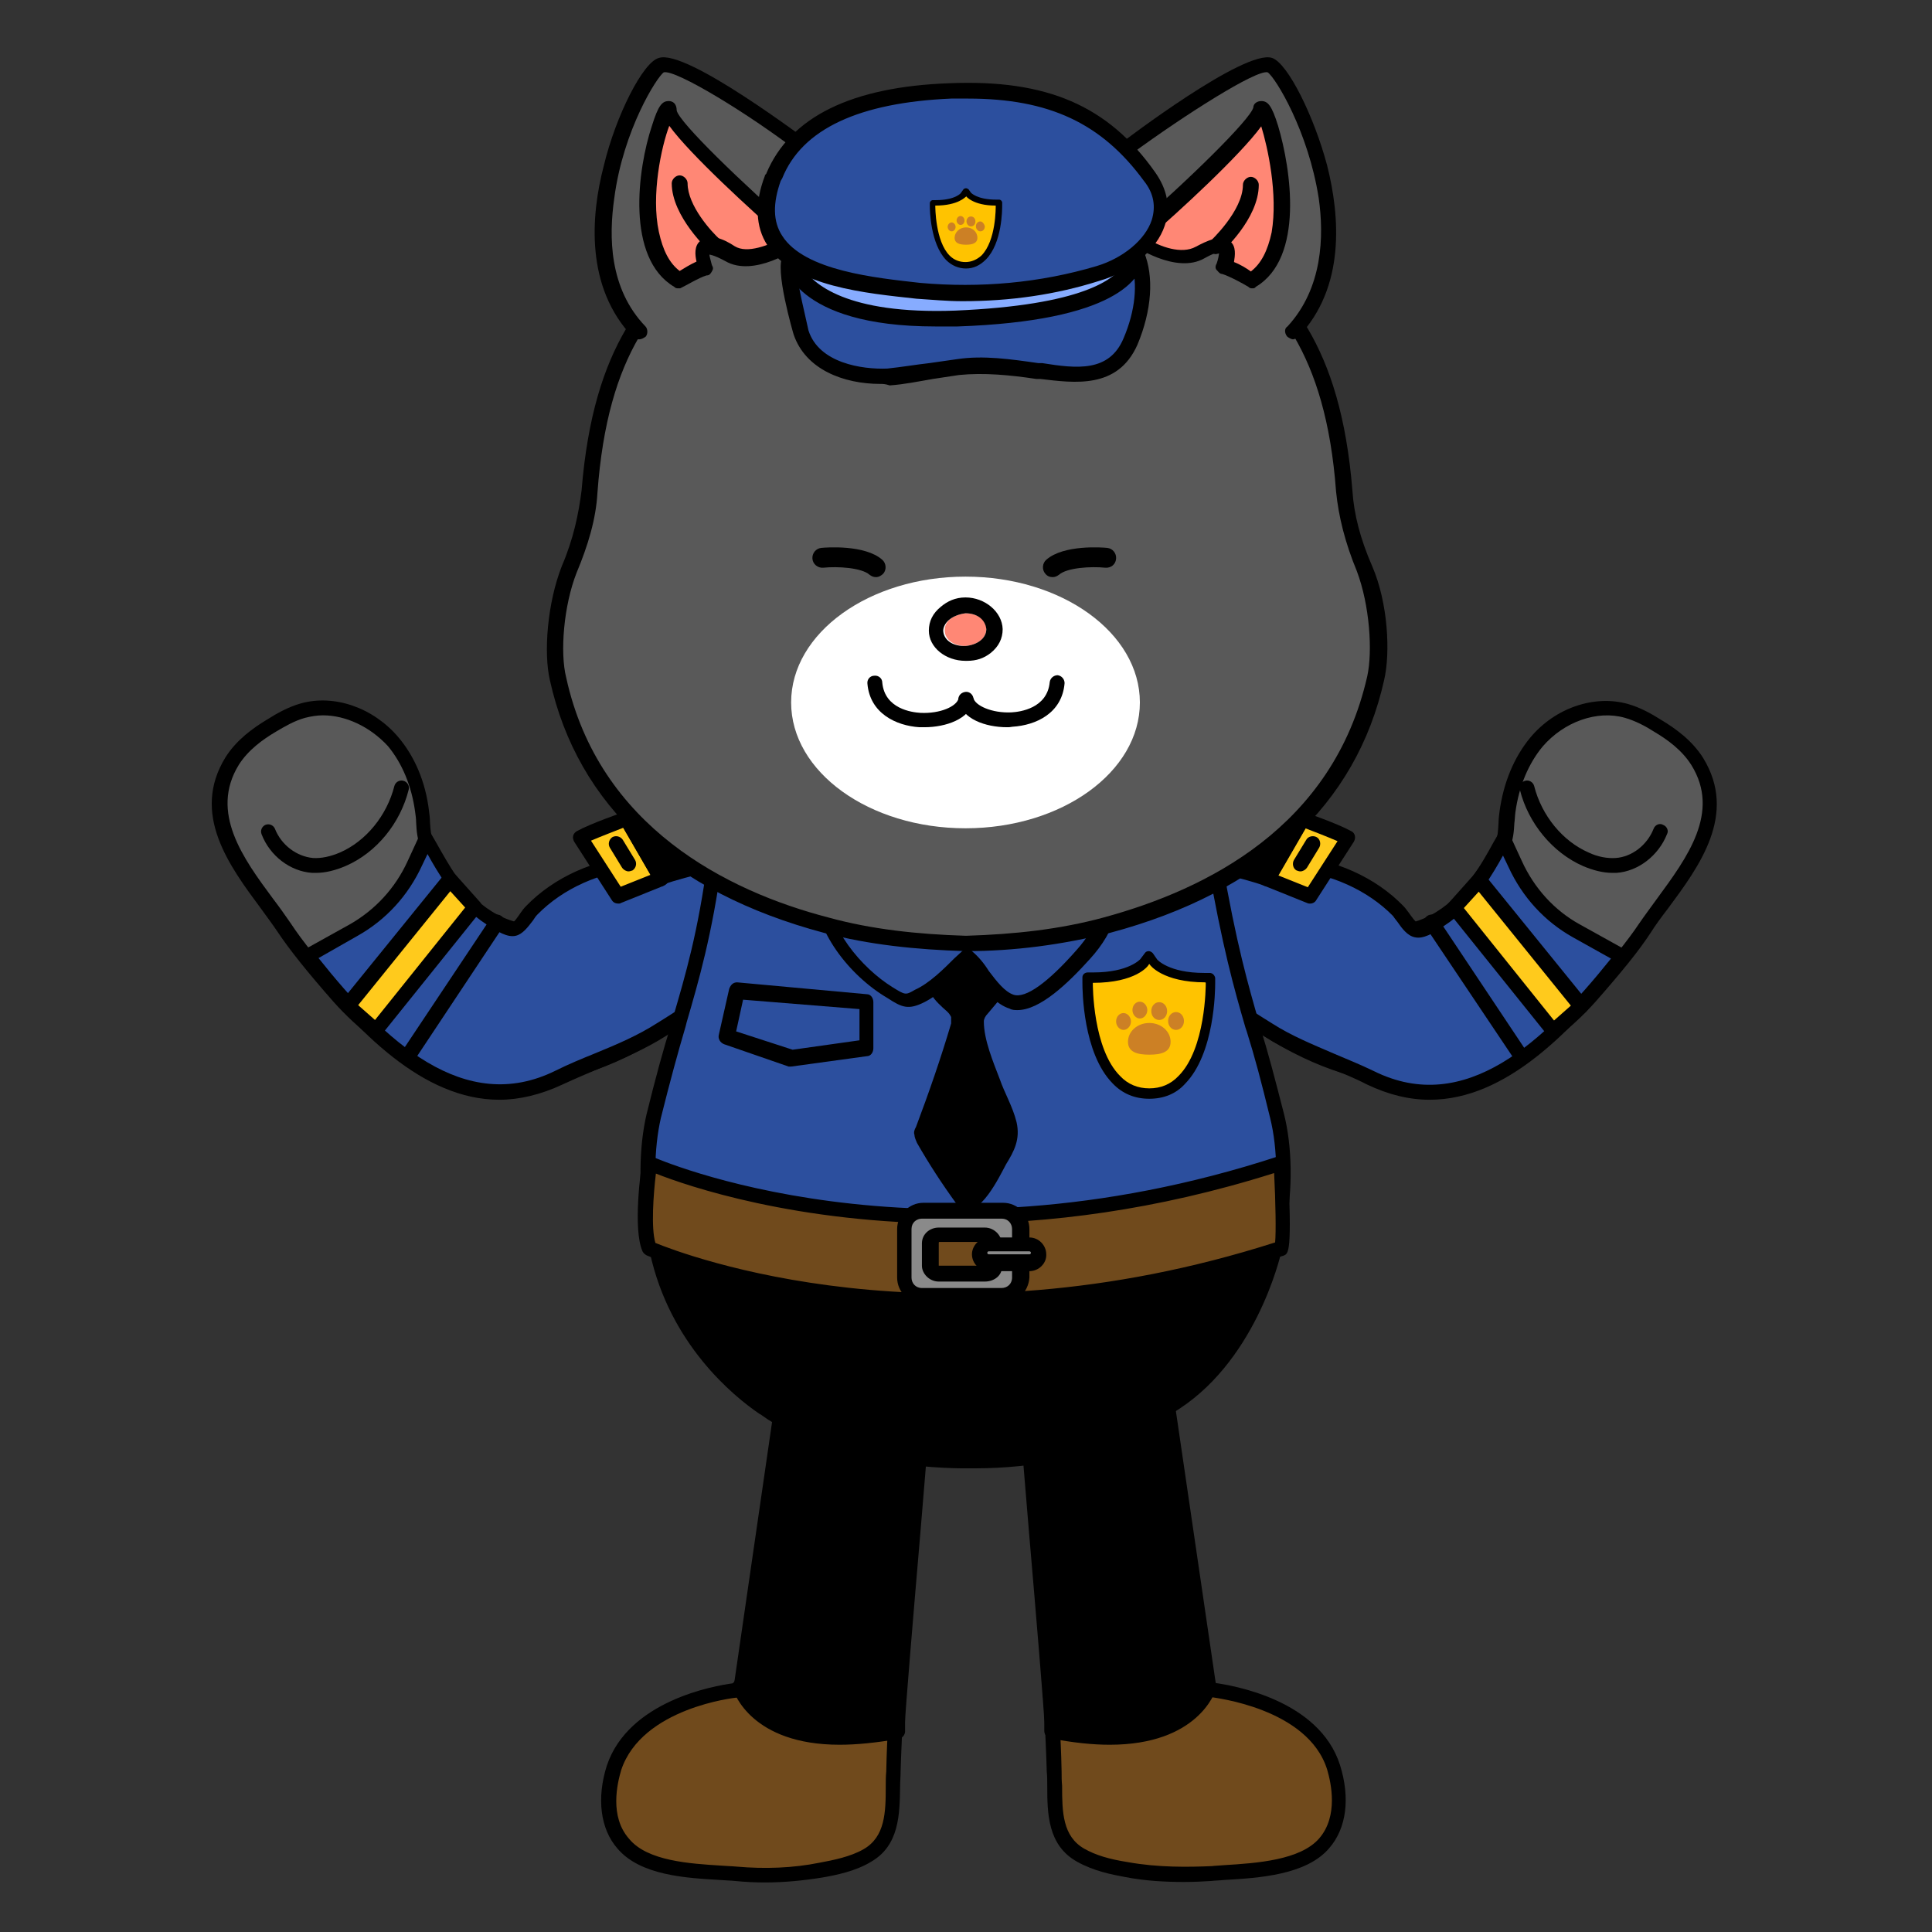 <?xml version="1.0" encoding="utf-8"?>
<!-- Generator: Adobe Illustrator 26.5.0, SVG Export Plug-In . SVG Version: 6.00 Build 0)  -->
<svg version="1.1" id="레이어_5" xmlns="http://www.w3.org/2000/svg" xmlns:xlink="http://www.w3.org/1999/xlink" x="0px"
	 y="0px" viewBox="0 0 390 390" style="enable-background:new 0 0 390 390;" xml:space="preserve">
<rect x="0" y="0" width="390" height="390" fill="#333333" stroke="none"/>
<g>
	<g>
		<g>
			<path style="fill:#595959;" d="M234.3,181.5c0,1.2,0.1,2.4,0.3,3.6c1.6,10.7,13.2,17.5,21.4,22.7c21,13.4,46,14.7,64.9-6.6
				c3.6-4.1,8.1-9.4,11.1-13.9c6-9.2,18.3-21,10.5-33.6c-1.9-3.1-4.9-5.4-8-7.2c-2-1.2-4.1-2.4-6.3-3c-6.5-1.8-13.6,1-18.1,6.3
				c-3.3,3.9-5.2,8.9-5.9,14.1c-0.3,2.6,0,4.7-1.2,7c-1.2,2.5-3,4.6-4.6,6.8c-4.6,6.7-12.1,11.5-19.6,10s-12.2-5.3-19-9.2
				c-5.8-3.3-10.9-7.4-17.6-7.2C236.1,171.4,234.1,175.8,234.3,181.5z"/>
			<path d="M286.4,219.1c-10.1,0-20.8-3.3-31.3-10l-1.6-1c-8-5.1-18.9-12-20.5-22.7c-0.2-1.3-0.3-2.6-0.3-3.8l0,0
				c-0.2-7.4,3.2-11.6,9.4-11.7c5.9-0.2,10.6,2.7,15.1,5.5c1.1,0.7,2.2,1.3,3.3,2c1.6,0.9,3.1,1.8,4.5,2.6c4.6,2.8,8.6,5.2,14.1,6.4
				c6.2,1.3,13.3-2.4,18.1-9.4c0.5-0.7,1-1.4,1.5-2.1c1.1-1.5,2.2-3,3-4.6c0.7-1.3,0.7-2.7,0.8-4.2c0-0.7,0.1-1.5,0.2-2.3
				c0.8-5.8,2.9-10.9,6.2-14.9c5-6,12.9-8.7,19.7-6.8c2.5,0.7,4.8,2,6.7,3.2c3,1.8,6.3,4.2,8.5,7.7c7,11.4-0.8,21.9-7.1,30.4
				c-1.3,1.7-2.5,3.3-3.5,4.9c-2.4,3.7-6.1,8.2-11.2,14C312,213.4,299.7,219.1,286.4,219.1z M242.7,172.8c-0.1,0-0.3,0-0.4,0
				c-2.9,0.1-6.7,1.1-6.5,8.7l0,0c0,1.1,0.1,2.2,0.3,3.4c1.4,9.4,11.2,15.6,19.2,20.6l1.6,1c22.9,14.6,46.4,12.3,63-6.4
				c5-5.7,8.6-10.1,11-13.7c1.1-1.6,2.3-3.2,3.6-5c6-8.2,12.9-17.4,6.9-27c-1.9-3-4.8-5.1-7.5-6.7c-1.7-1.1-3.8-2.2-5.9-2.8
				c-5.6-1.6-12.3,0.8-16.6,5.8c-2.9,3.5-4.8,8.1-5.5,13.3c-0.1,0.7-0.1,1.4-0.2,2.1c-0.1,1.7-0.2,3.5-1.1,5.4
				c-0.9,1.8-2.1,3.5-3.3,5c-0.5,0.7-1,1.3-1.4,2c-5.4,8-13.7,12.1-21.1,10.6c-6-1.2-10.2-3.8-15.1-6.7c-1.4-0.8-2.8-1.7-4.4-2.6
				c-1.1-0.6-2.3-1.3-3.4-2C251.5,175.2,247.5,172.8,242.7,172.8z"/>
		</g>
		<g>
			<path style="fill:#2C4F9E;" d="M327.4,193c-12.2,15.5-29.9,34.9-50.8,24.5c-6.8-3.4-14.1-5.6-20.6-9.7
				c-8.2-5.2-19.8-12-21.4-22.7c-0.2-1.2-0.3-2.5-0.3-3.6c-0.1-5.7,1.8-10,8-10.2c3.2-0.1,5.8,1.2,8.7,2c3.1,0.8,6.5,0.5,9.6,0.7
				c8,0.7,16,3.9,21.6,9.7c1,1,2.3,3.6,3.7,3.9c1.4,0.3,3.7-1.4,4.8-2.1c3.1-2,5.8-4.9,7.8-7.9c1.8-2.7,3.4-5.5,5-8.3l2.3,5
				c2.6,5.8,7,10.5,12.3,13.5L327.4,193z"/>
			<path d="M288.6,222c-4.1,0-8.3-1-12.7-3.1c-2.5-1.3-5.2-2.4-7.8-3.4c-4.3-1.8-8.8-3.7-12.9-6.3l-1.6-1c-8-5.1-18.9-12-20.5-22.7
				c-0.2-1.3-0.3-2.6-0.3-3.8c-0.2-7.4,3.2-11.6,9.4-11.7c2.5-0.1,4.6,0.6,6.6,1.3c0.8,0.3,1.7,0.5,2.5,0.8c1.9,0.5,3.8,0.5,6,0.5
				c1.1,0,2.3,0,3.4,0.1c8.7,0.7,17,4.4,22.6,10.2c0.4,0.4,0.8,1,1.2,1.5c0.4,0.6,1.3,1.8,1.7,2c0.3,0,1.1-0.2,3.4-1.7l0.3-0.2
				c2.7-1.8,5.3-4.4,7.4-7.5c1.5-2.2,2.9-4.6,4.2-7l2.2-3.8l3.5,7.6c2.5,5.5,6.6,10,11.7,12.8l10.8,6l-1.1,1.4
				C317.2,208.3,304,222,288.6,222z M242.5,172.8c-0.1,0-0.2,0-0.3,0c-2.9,0.1-6.7,1.1-6.5,8.7c0,1.1,0.1,2.2,0.3,3.5
				c1.4,9.4,11.2,15.6,19.2,20.6l1.6,1c3.9,2.5,8.1,4.2,12.5,6.1c2.6,1.1,5.3,2.2,8,3.5c18.5,9.2,34.5-6,47.9-22.7l-7.7-4.3
				c-5.7-3.2-10.2-8.1-13-14.2l-1.1-2.3c-1.1,2-2.3,4-3.6,5.9c-2.3,3.4-5.2,6.3-8.3,8.3l-0.3,0.2c-1.9,1.3-3.9,2.5-5.6,2.1
				c-1.5-0.3-2.6-1.8-3.5-3.1c-0.4-0.5-0.7-0.9-0.9-1.2c-5.1-5.2-12.6-8.6-20.7-9.3c-1-0.1-2.1-0.1-3.2-0.1c-2.2,0-4.5-0.1-6.6-0.6
				c-1-0.2-1.8-0.5-2.7-0.8C246.1,173.3,244.4,172.8,242.5,172.8z"/>
		</g>
		<g>
			<line style="fill:none;" x1="306.6" y1="212.6" x2="289" y2="186.2"/>
			<path d="M306.6,214.1c-0.5,0-1-0.2-1.2-0.7L287.7,187c-0.5-0.7-0.3-1.6,0.4-2.1c0.7-0.5,1.6-0.3,2.1,0.4l17.6,26.4
				c0.5,0.7,0.3,1.6-0.4,2.1C307.2,214,306.9,214.1,306.6,214.1z"/>
		</g>
		<g>
			<g>
				<path style="fill:#FFCA1C;" d="M262.8,165.3c0,0,6.6,2.3,9.4,3.8l-7.6,11.7l-8.7-3.5L262.8,165.3z"/>
				<path d="M264.5,182.4c-0.2,0-0.4,0-0.6-0.1l-8.7-3.5c-0.4-0.2-0.7-0.5-0.9-0.9c-0.1-0.4-0.1-0.9,0.1-1.2l7-12.1
					c0.4-0.6,1.1-0.9,1.8-0.7c0.3,0.1,6.7,2.3,9.6,3.9c0.4,0.2,0.6,0.5,0.7,0.9s0,0.8-0.2,1.2l-7.6,11.8
					C265.5,182.1,265,182.4,264.5,182.4z M258,176.7l6,2.4l6-9.3c-2.1-0.9-4.9-2-6.5-2.6L258,176.7z"/>
			</g>
			<g>
				<line style="fill:none;" x1="265" y1="170.3" x2="262.5" y2="174.4"/>
				<path d="M262.5,175.9c-0.3,0-0.5-0.1-0.8-0.2c-0.7-0.4-0.9-1.4-0.5-2.1l2.5-4.1c0.4-0.7,1.4-0.9,2.1-0.5s0.9,1.4,0.5,2.1
					l-2.5,4.1C263.5,175.6,263,175.9,262.5,175.9z"/>
			</g>
			<g>
				<path d="M262.8,165.3c0,0-11.1-5.7-17.5-4.4l-6.6,12c0,0,13.6,3.1,17.2,4.5L262.8,165.3z"/>
				<path d="M255.8,178.9c-0.2,0-0.4,0-0.6-0.1c-3.5-1.4-16.8-4.4-17-4.4c-0.5-0.1-0.8-0.4-1-0.8s-0.2-0.9,0.1-1.3l6.6-12
					c0.2-0.4,0.6-0.7,1-0.7c6.8-1.3,18,4.3,18.5,4.6c0.4,0.2,0.6,0.5,0.8,0.9c0.1,0.4,0.1,0.8-0.1,1.2l-7,12.1
					C256.9,178.6,256.4,178.9,255.8,178.9z M240.9,171.9c3.5,0.8,10.6,2.5,14.2,3.7l5.5-9.6c-3-1.3-9.9-4.2-14.5-3.7L240.9,171.9z"
					/>
			</g>
		</g>
		<g>
			<polygon style="fill:#FFCA1C;" points="313.5,208.1 293.5,183.2 298.5,177.7 319.1,203.1 			"/>
			<path d="M313.5,209.6h-0.1c-0.4,0-0.8-0.2-1-0.6l-20-24.9c-0.5-0.6-0.4-1.4,0.1-1.9l5-5.6c0.3-0.3,0.7-0.5,1.2-0.5
				c0.4,0,0.8,0.2,1.1,0.6l20.6,25.4c0.5,0.6,0.4,1.5-0.2,2.1l-5.6,5.1C314.3,209.5,313.9,209.6,313.5,209.6z M295.5,183.3
				l18.2,22.7l3.4-3l-18.6-23L295.5,183.3z"/>
		</g>
	</g>
	<path d="M325.5,176.2c-1.9,0-3.9-0.5-6-1.4c-6.1-2.7-11-8.6-12.7-15.4c-0.2-0.8,0.3-1.6,1.1-1.8c0.8-0.2,1.6,0.3,1.8,1.1
		c1.5,5.9,5.7,11.1,11,13.4c1.9,0.9,3.8,1.2,5.4,1.1c3.3-0.2,6.4-2.6,7.7-5.9c0.3-0.8,1.2-1.2,1.9-0.8c0.8,0.3,1.2,1.2,0.8,1.9
		c-1.7,4.3-5.8,7.5-10.2,7.8C326.1,176.2,325.8,176.2,325.5,176.2z"/>
</g>
<g>
	<g>
		<g>
			<path style="fill:#595959;" d="M155.1,181.5c0,1.2-0.1,2.4-0.3,3.6c-1.6,10.7-13.2,17.5-21.4,22.7c-21,13.4-46,14.7-64.9-6.6
				c-3.6-4.1-8.1-9.4-11.1-13.9c-6-9.2-18.3-21-10.5-33.6c1.9-3.1,4.9-5.4,8-7.2c2-1.2,4.1-2.4,6.3-3c6.5-1.8,13.6,1,18.1,6.3
				c3.3,3.9,5.2,8.9,5.9,14.1c0.3,2.6,0,4.7,1.2,7c1.2,2.5,3,4.6,4.6,6.8c4.6,6.7,12.1,11.5,19.6,10s12.2-5.3,19-9.2
				c5.8-3.3,10.9-7.4,17.6-7.2C153.3,171.4,155.2,175.8,155.1,181.5z"/>
			<path d="M102.9,219.1c-13.2,0-25.6-5.7-35.6-16.9c-5.1-5.8-8.8-10.4-11.2-14c-1-1.5-2.2-3.1-3.5-4.9c-6.3-8.5-14.1-19-7.1-30.4
				c2.2-3.5,5.5-5.9,8.5-7.7c1.9-1.2,4.2-2.5,6.7-3.2c6.7-1.9,14.6,0.8,19.7,6.8c3.3,3.9,5.5,9,6.2,14.9c0.1,0.8,0.2,1.6,0.2,2.3
				c0.1,1.6,0.2,2.9,0.8,4.2c0.8,1.6,1.9,3.1,3,4.6c0.5,0.7,1,1.4,1.5,2.1c4.7,7,11.8,10.7,18.1,9.4c5.5-1.1,9.5-3.5,14.1-6.4
				c1.4-0.9,2.9-1.7,4.5-2.6c1.1-0.6,2.2-1.3,3.3-2c4.6-2.8,9.3-5.6,15.1-5.5c6.2,0.2,9.6,4.3,9.4,11.7l0,0c0,1.2-0.1,2.5-0.3,3.8
				c-1.6,10.7-12.5,17.7-20.5,22.7l-1.6,1C123.7,215.8,113,219.1,102.9,219.1z M65.2,144.4c-1.2,0-2.4,0.2-3.6,0.5
				c-2.2,0.6-4.2,1.8-5.9,2.8c-2.7,1.6-5.6,3.7-7.5,6.7c-5.9,9.6,0.9,18.9,6.9,27c1.3,1.7,2.5,3.4,3.6,5c2.3,3.5,5.9,8,11,13.7
				c16.6,18.6,40.1,21,63,6.4l1.6-1c7.9-5,17.8-11.3,19.2-20.6c0.2-1.2,0.3-2.4,0.3-3.5c0.2-7.6-3.6-8.6-6.5-8.7
				c-5-0.1-9.1,2.4-13.5,5c-1.1,0.7-2.2,1.4-3.4,2c-1.5,0.9-3,1.8-4.4,2.6c-4.9,3-9.1,5.5-15.1,6.7c-7.4,1.5-15.7-2.7-21.1-10.6
				c-0.5-0.7-0.9-1.3-1.4-2c-1.2-1.6-2.4-3.2-3.3-5c-0.9-1.9-1-3.6-1.1-5.4c0-0.7-0.1-1.4-0.2-2.1c-0.7-5.2-2.6-9.8-5.5-13.3
				C74.7,146.7,69.8,144.4,65.2,144.4z"/>
		</g>
		<g>
			<path style="fill:#2C4F9E;" d="M62,193c12.2,15.5,29.9,34.9,50.8,24.5c6.8-3.4,14.1-5.6,20.6-9.7c8.2-5.2,19.8-12,21.4-22.7
				c0.2-1.2,0.3-2.5,0.3-3.6c0.1-5.7-1.8-10-8-10.2c-3.2-0.1-5.8,1.2-8.7,2c-3.1,0.8-6.5,0.5-9.6,0.7c-8,0.7-16,3.9-21.6,9.7
				c-1,1-2.3,3.6-3.7,3.9c-1.4,0.3-3.7-1.4-4.8-2.1c-3.1-2-5.8-4.9-7.8-7.9c-1.8-2.7-3.4-5.5-5-8.3l-2.3,5
				c-2.6,5.8-7,10.5-12.3,13.5L62,193z"/>
			<path d="M100.8,222c-15.4,0-28.7-13.7-39.9-28l-1.1-1.4l10.8-6c5.1-2.9,9.2-7.3,11.7-12.8l3.5-7.6L88,170c1.3,2.3,2.7,4.8,4.2,7
				c2.1,3.1,4.7,5.7,7.4,7.5l0.3,0.2c2.2,1.5,3.1,1.7,3.4,1.7c0.4-0.1,1.3-1.4,1.7-2c0.4-0.6,0.8-1.1,1.2-1.5
				c5.6-5.8,13.8-9.5,22.6-10.2c1.1-0.1,2.3-0.1,3.4-0.1c2.1,0,4.1-0.1,6-0.5c0.9-0.2,1.7-0.5,2.5-0.8c2-0.7,4.1-1.3,6.6-1.3
				c6.2,0.2,9.6,4.3,9.4,11.7c0,1.2-0.1,2.5-0.3,3.8c-1.6,10.7-12.5,17.7-20.5,22.7l-1.6,1c-4.1,2.6-8.6,4.5-12.9,6.3
				c-2.6,1.1-5.2,2.2-7.8,3.4C109.1,221,104.8,222,100.8,222z M64.3,193.4c13.3,16.7,29.4,31.9,47.9,22.7c2.6-1.3,5.3-2.4,8-3.5
				c4.4-1.8,8.6-3.6,12.5-6.1l1.6-1c7.9-5,17.8-11.3,19.2-20.6c0.2-1.2,0.3-2.4,0.3-3.5c0.2-7.6-3.6-8.6-6.5-8.7
				c-2-0.1-3.8,0.5-5.6,1.1c-0.9,0.3-1.8,0.6-2.7,0.8c-2.2,0.6-4.5,0.6-6.6,0.6c-1.1,0-2.2,0-3.2,0.1c-8,0.7-15.5,4-20.7,9.3
				c-0.3,0.3-0.6,0.7-0.9,1.2c-1,1.3-2.1,2.8-3.5,3.1c-1.7,0.4-3.7-0.9-5.6-2.1l-0.3-0.2c-3.1-2-5.9-4.9-8.3-8.3
				c-1.3-1.9-2.5-3.9-3.6-5.9l-1.1,2.3c-2.8,6.1-7.3,11-13,14.2L64.3,193.4z"/>
		</g>
		<g>
			<line style="fill:none;" x1="82.7" y1="212.6" x2="100.4" y2="186.2"/>
			<path d="M82.7,214.1c-0.3,0-0.6-0.1-0.8-0.3c-0.7-0.5-0.9-1.4-0.4-2.1l17.6-26.4c0.5-0.7,1.4-0.9,2.1-0.4s0.9,1.4,0.4,2.1
				L84,213.5C83.7,213.9,83.2,214.1,82.7,214.1z"/>
		</g>
		<g>
			<g>
				<path style="fill:#FFCA1C;" d="M126.5,165.3c0,0-6.6,2.3-9.4,3.8l7.6,11.7l8.7-3.5L126.5,165.3z"/>
				<path d="M124.8,182.4c-0.5,0-1-0.2-1.3-0.7l-7.6-11.8c-0.2-0.4-0.3-0.8-0.2-1.2c0.1-0.4,0.4-0.7,0.7-0.9
					c2.9-1.6,9.3-3.8,9.6-3.9c0.7-0.2,1.4,0,1.8,0.7l7,12.1c0.2,0.4,0.3,0.8,0.1,1.2c-0.1,0.4-0.5,0.7-0.9,0.9l-8.7,3.5
					C125.2,182.4,125,182.4,124.8,182.4z M119.3,169.7l6,9.3l6-2.4l-5.5-9.5C124.3,167.7,121.4,168.8,119.3,169.7z"/>
			</g>
			<g>
				<line style="fill:none;" x1="124.3" y1="170.3" x2="126.9" y2="174.4"/>
				<path d="M126.9,175.9c-0.5,0-1-0.3-1.3-0.7l-2.5-4.1c-0.4-0.7-0.2-1.6,0.5-2.1c0.7-0.4,1.6-0.2,2.1,0.5l2.5,4.1
					c0.4,0.7,0.2,1.6-0.5,2.1C127.4,175.8,127.1,175.9,126.9,175.9z"/>
			</g>
			<g>
				<path d="M126.5,165.3c0,0,11.1-5.7,17.5-4.4l6.6,12c0,0-13.6,3.1-17.2,4.5L126.5,165.3z"/>
				<path d="M133.5,178.9c-0.5,0-1-0.3-1.3-0.8l-7-12.1c-0.2-0.4-0.3-0.8-0.1-1.2c0.1-0.4,0.4-0.7,0.8-0.9
					c0.5-0.2,11.6-5.9,18.5-4.6c0.4,0.1,0.8,0.4,1,0.7l6.6,12c0.2,0.4,0.2,0.9,0.1,1.3c-0.2,0.4-0.6,0.7-1,0.8c-0.1,0-13.5,3-17,4.4
					C133.9,178.9,133.7,178.9,133.5,178.9z M128.6,166l5.5,9.6c3.6-1.2,10.8-2.9,14.2-3.7l-5.3-9.6
					C138.5,161.8,131.6,164.7,128.6,166z"/>
			</g>
		</g>
		<g>
			<polygon style="fill:#FFCA1C;" points="75.8,208.1 95.8,183.2 90.8,177.7 70.2,203.1 			"/>
			<path d="M75.8,209.6c-0.4,0-0.7-0.1-1-0.4l-5.6-5.1c-0.6-0.5-0.7-1.4-0.2-2.1l20.6-25.4c0.3-0.3,0.7-0.5,1.1-0.6
				c0.4,0,0.9,0.2,1.2,0.5l5,5.6c0.5,0.5,0.5,1.4,0.1,1.9l-20,24.9c-0.3,0.3-0.6,0.5-1,0.6C75.9,209.6,75.9,209.6,75.8,209.6z
				 M72.3,202.9l3.4,3l18.2-22.7l-3-3.3L72.3,202.9z"/>
		</g>
	</g>
	<path d="M63.8,176.2c-0.3,0-0.5,0-0.8,0c-4.4-0.3-8.5-3.4-10.2-7.8c-0.3-0.8,0.1-1.6,0.8-1.9c0.8-0.3,1.6,0.1,1.9,0.8
		c1.3,3.3,4.4,5.6,7.7,5.9c1.7,0.1,3.5-0.3,5.4-1.1c5.3-2.3,9.5-7.5,11-13.4c0.2-0.8,1-1.3,1.8-1.1s1.3,1,1.1,1.8
		c-1.7,6.8-6.5,12.7-12.7,15.4C67.7,175.7,65.7,176.2,63.8,176.2z"/>
</g>
<g>
	<path style="fill:#704A1C;" d="M149.1,340.7c0,0.3-0.3,0.5-0.5,0.5s-20.1,2.1-24.6,15.6c-1.6,5-1.9,11.1,1.9,15.3
		c4.8,5.8,15.9,5.6,22.7,6.1c5.8,0.5,11.6,0.3,17.2-0.8c3.2-0.5,6.6-1.3,9.3-2.9c6.1-3.4,5-10.8,5.3-16.9c0-1.1,0.5-15.3,0.8-15.3
		C181.4,342.2,149.1,340.7,149.1,340.7z"/>
	<path d="M154.4,380c-2,0-4-0.1-6-0.3c-0.9-0.1-1.9-0.1-3-0.2c-6.9-0.4-16.2-0.9-20.8-6.4c-3.4-3.9-4.2-10.1-2.1-16.7
		c4.4-13.1,21.7-16.1,25.4-16.6c0.1-0.1,0.1-0.1,0.2-0.2c0.3-0.3,0.7-0.4,1.1-0.4l30.6,1.5c0.4,0,0.8,0,1.1,0.1c0.1,0,0.1,0,0.2,0
		l0,0c1,0.1,1.5,0.5,1.5,1.5c0,0.2,0,0.3-0.1,0.5c-0.2,1.7-0.7,13.7-0.7,14.8c0,1-0.1,2-0.1,3c-0.1,5.6-0.1,12-6,15.3
		c-3,1.8-6.8,2.6-9.7,3.1C162.3,379.6,158.4,380,154.4,380z M149.9,342.2c-0.4,0.3-0.8,0.5-1.3,0.5c-0.1,0-19,2-23.2,14.6
		c-0.8,2.7-2.4,9.4,1.6,13.9c3.7,4.5,12.3,5,18.6,5.4c1.1,0.1,2.1,0.1,3.1,0.2c5.7,0.5,11.4,0.3,16.8-0.8c2.7-0.5,6.2-1.2,8.8-2.7
		c4.4-2.5,4.5-7.5,4.5-12.7c0-1,0-2,0.1-3c0-0.5,0.1-4.4,0.3-8.1c0.1-1.9,0.2-3.7,0.3-5.1c0-0.3,0-0.5,0-0.7
		C174.5,343.4,159.2,342.7,149.9,342.2z M181.6,343.7c-0.1,0-0.3,0.1-0.5,0.1C181.3,343.7,181.4,343.7,181.6,343.7z M148.6,339.7
		c-0.1,0-0.1,0-0.2,0C148.5,339.7,148.6,339.7,148.6,339.7z"/>
</g>
<g>
	<path d="M181.1,347.5c0-3.2,4.8-57.7,5.3-65.6l-27.5-6.1l-9.3,63.5l-0.3,1.3c0,0,4.5,14.3,31.7,8.7v-1.8H181.1z"/>
	<path d="M169.5,352.2c-17.8,0-21.3-10.5-21.5-11.1c-0.1-0.2-0.1-0.5,0-0.7l0.3-1.3l9.2-63.4c0.1-0.4,0.3-0.8,0.6-1s0.8-0.3,1.2-0.2
		l27.5,6.1c0.7,0.2,1.2,0.8,1.2,1.6c-0.2,3.3-1.2,14.9-2.2,27.1c-1.4,16.3-3.1,36.6-3.1,38.3v1.9c0,0.7-0.5,1.3-1.2,1.5
		C176.9,351.8,172.9,352.2,169.5,352.2z M181.1,349.4L181.1,349.4L181.1,349.4z M150.9,340.5c0.8,2,6.2,11.8,28.7,7.6v-0.6
		c0-1.9,1.6-20.6,3.1-38.6c0.9-11,1.8-21.4,2.1-25.8l-24.7-5.5l-9,61.9L150.9,340.5z"/>
</g>
<g>
	<g>
		<path style="fill:#704A1C;" d="M212.1,342.2c0.3,0,0.8,14.3,0.8,15.3c0.3,6.1-0.8,13.5,5.3,16.9c2.9,1.6,6.1,2.4,9.3,2.9
			c5.8,1.1,11.6,1.1,17.2,0.8c6.9-0.5,18-0.5,22.7-6.1c3.7-4.2,3.4-10.3,1.9-15.3c-4.2-13.5-24.3-15.6-24.6-15.6s-0.5-0.3-0.5-0.5
			C244.3,340.7,212.1,342.2,212.1,342.2z"/>
		<path d="M239,379.9c-3.7,0-7.8-0.2-11.9-1c-2.7-0.5-6.3-1.2-9.7-3.1c-5.9-3.3-6-9.7-6-15.3c0-1,0-2-0.1-2.9
			c0-1.2-0.5-13.2-0.7-14.9c-0.1-0.1-0.1-0.3-0.1-0.5c0-0.8,0.6-1.5,1.4-1.5c10.7-0.5,31.1-1.5,31.9-1.6h0.1c0.5,0,0.9,0.2,1.2,0.6
			c3.7,0.5,21.2,3.4,25.4,16.6c2.1,6.7,1.3,12.8-2.2,16.8c-4.6,5.4-14.2,6-21.2,6.4c-0.9,0.1-1.8,0.1-2.6,0.2
			C243,379.8,241,379.9,239,379.9z M213.7,343.7c0,0.2,0,0.5,0,0.7c0.1,1.4,0.2,3.2,0.3,5.1c0.2,3.7,0.3,7.6,0.3,8.1
			c0,0.9,0,1.9,0.1,2.9c0,5.3,0.1,10.2,4.5,12.7c2.3,1.3,5,2.1,8.8,2.7c6.1,1.1,12.2,1,16.9,0.8c0.8-0.1,1.6-0.1,2.6-0.2
			c6.5-0.4,15.3-1,19.1-5.4c3.9-4.5,2.4-11.2,1.6-13.9c-3.9-12.5-23.1-14.5-23.3-14.6l0,0c-0.4,0-0.9-0.2-1.2-0.5
			c-0.2,0-0.3,0-0.5,0L213.7,343.7z M211.6,343.7c0.1,0.1,0.3,0.1,0.5,0.1C211.9,343.7,211.7,343.7,211.6,343.7z M244.6,339.7
			c0,0,0.1,0,0.2,0C244.7,339.7,244.7,339.7,244.6,339.7z"/>
	</g>
	<g>
		<path d="M212.3,347.5c0-3.2-4.8-57.7-5.3-65.6l27.5-6.1l9.3,63.5l0.3,1.3c0,0-4.5,14.3-31.7,8.7v-1.8H212.3z"/>
		<path d="M224,352.2c-3.4,0-7.4-0.4-12-1.3c-0.7-0.1-1.2-0.8-1.2-1.5v-1.9c0-1.8-1.7-22.1-3.1-38.4c-1-12.2-2-23.8-2.2-27.1
			c0-0.7,0.4-1.4,1.2-1.6l27.5-6.1c0.4-0.1,0.8,0,1.2,0.2c0.3,0.2,0.6,0.6,0.6,1l9.3,63.5l0.2,1.2c0,0.2,0,0.5,0,0.7
			C245.3,341.6,241.8,352.2,224,352.2z M213.8,348.1c22.3,4.2,27.8-5.7,28.7-7.6l-0.2-0.9l-9-62l-24.7,5.5
			c0.3,4.4,1.2,14.8,2.1,25.8c1.5,18,3.1,36.7,3.1,38.6L213.8,348.1L213.8,348.1z"/>
	</g>
</g>
<g>
	<g>
		<path style="fill:#2C4F9E;" d="M198.3,140.2c-13.8,0-26.7,1.9-26.7,1.9c-0.3,0-23.8,7.7-27.2,31.5c-2.1,15.6-4.8,24.3-7.4,33.3
			c-1.6,5.3-3.2,11.1-5,18.5c-2.9,12.7-0.8,33.1,10.8,47.9c11.1,14,28.8,21.2,52.1,21.2s41-7.1,52.1-21.2
			c11.6-14.8,14-35.2,10.8-47.9c-1.9-7.4-3.2-12.4-4.8-17.5c-2.4-8.2-4.8-16.1-7.9-34.4c-3.4-23.5-26.4-31.5-26.7-31.5
			C212.3,140.7,205.2,140.2,198.3,140.2z"/>
		<path d="M194.9,295.9c-23.9,0-41.9-7.3-53.3-21.7C129.7,259,127.5,238,130.5,225c1.8-7.3,3.4-13.2,5.1-18.6l0.2-0.8
			c2.6-8.9,5.1-17.3,7.1-32.3c3.5-23.9,26.1-32,28.5-32.7l0,0c0.1,0,13.2-1.9,26.9-1.9c7.7,0,14.7,0.7,20.4,1.9l0,0
			c3.2,0.7,24.6,10.1,27.9,32.7c3,17.5,5.4,25.6,7.6,33.3l0.2,0.8c1.6,5.1,2.9,10.1,4.8,17.5c3.2,12.8,1.1,33.6-11.1,49.2
			C236.7,288.6,218.8,295.9,194.9,295.9z M171.9,143.5c-1.1,0.4-22.8,8-26.1,30.2c-2.1,15.2-4.7,24.1-7.2,32.7l-0.2,0.8
			c-1.6,5.4-3.2,11.3-5,18.5c-2.8,12.3-0.7,32.2,10.6,46.6c10.8,13.7,28,20.6,50.9,20.6c23,0,40.1-6.9,50.9-20.6
			c11.1-14.1,13.7-34.1,10.6-46.6c-1.8-7.4-3.1-12.3-4.7-17.4l-0.3-0.9c-2.3-7.9-4.6-16-7.7-33.7c-3.2-22.2-24.8-30-25.6-30.3
			c-5.5-1.2-12.3-1.8-19.8-1.8C185.4,141.7,173,143.4,171.9,143.5z"/>
	</g>
	<g>
		<path d="M132.7,252.6c0,0,29.1,11.4,65.1,10c0,0,25.1-1.1,36.8-4.2c0,0,21.2-4.8,22.7-5.8c0,0-5,22-21.4,31.5
			c0,0-14.5,11.4-40.7,10.8c0,0-25.4,0.5-40.7-10.6C154.1,284.1,137.2,273.7,132.7,252.6z"/>
		<path d="M196.9,296.4c-0.6,0-1.2,0-1.8,0c-1,0-26,0.4-41.6-10.9l-0.2-0.1c-5.3-3.6-18.1-14.1-22.1-32.5l-0.6-2.7l2.6,1
			c0.3,0.1,29.2,11.2,64.5,9.9c0.2,0,25.1-1.1,36.4-4.2c8.5-1.9,21-4.9,22.3-5.6l3.1-2.1l-0.9,3.7c-0.2,0.9-5.3,22.6-22,32.4
			C235.4,286.3,221.5,296.4,196.9,296.4z M195.1,293.4c25.3,0.5,39.7-10.4,39.8-10.5l0.2-0.1c12.3-7.1,18-21.8,19.9-27.8
			c-5.2,1.5-15.2,3.8-20.2,4.9c-11.6,3.2-36,4.2-37,4.3c-29.7,1.1-55-6.5-63-9.2c4.4,16.2,16.4,25.4,20.2,28
			c0.1,0.1,0.2,0.1,0.3,0.2l0,0C170,293.8,194.8,293.4,195.1,293.4z"/>
	</g>
</g>
<g>
	<g>
		<path style="fill:#704A1C;" d="M258.6,252.1c-74.3,24.1-127.5,0-127.5,0c-1.9-4.2,0-17.2,0-17.2s53.2,24.3,127.5,0
			C258.6,234.9,259.4,251.8,258.6,252.1z"/>
		<path d="M192.3,264.2c-9.8,0-18.4-0.7-25.5-1.7c-22.5-3-35.7-8.9-36.3-9.1c-0.3-0.2-0.6-0.4-0.8-0.8c-2-4.5-0.3-16.6-0.1-18
			c0.1-0.5,0.4-0.9,0.8-1.1c0.4-0.2,0.9-0.2,1.3,0c0.5,0.2,53.5,23.8,126.4-0.1c0.4-0.1,0.9-0.1,1.3,0.2s0.6,0.7,0.6,1.2
			c0.8,18.1,0.2,18.3-1,18.7l0,0C233.7,261.7,210.9,264.2,192.3,264.2z M132.3,250.9c5.9,2.4,56.6,21.8,125.1-0.1
			c0.2-2,0.1-8.1-0.2-14c-24,7.6-45.9,10.2-64.4,10.2c-32,0-54.1-7.6-60.4-10.1C131.9,241.1,131.4,247.9,132.3,250.9z M258.6,252.1
			L258.6,252.1L258.6,252.1z"/>
	</g>
	<g>
		<path style="fill:#8A8A8A;" d="M202.5,244.4h-16.1c-1.9,0-3.7,1.6-3.7,3.7v9.8c0,1.9,1.6,3.7,3.7,3.7h16.1c1.9,0,3.7-1.6,3.7-3.7
			v-9.8C206,246,204.4,244.4,202.5,244.4z M201,255.2c0,1.1-0.8,1.6-1.9,1.6h-9.3c-1.1,0-1.9-0.8-1.9-1.6v-4.5
			c0-1.1,0.8-1.6,1.9-1.6h9.3c1.1,0,1.9,0.8,1.9,1.6V255.2z"/>
		<path d="M202.5,263.2h-16.1c-2.9,0-5.3-2.4-5.3-5.3v-9.8c0-2.9,2.4-5.3,5.3-5.3h16.1c2.9,0,5.3,2.4,5.3,5.3v9.8
			C207.6,260.8,205.2,263.2,202.5,263.2z M186.1,246c-1.1,0-2.1,0.8-2.1,2.1v9.8c0,1.1,0.8,2.1,2.1,2.1h16.1c1.1,0,2.1-0.8,2.1-2.1
			v-9.8c0-1.1-0.8-2.1-2.1-2.1L186.1,246L186.1,246z M198.8,258.7h-9.3c-1.9,0-3.4-1.6-3.4-3.2V251c0-1.9,1.6-3.2,3.4-3.2h9.3
			c1.9,0,3.4,1.6,3.4,3.2v4.5C202.5,257.1,201,258.7,198.8,258.7z M189.8,250.7c-0.3,0-0.3,0-0.3,0.3v4.5h0.3h9.3
			c0.3,0,0.3,0,0.3-0.3v-4.5h-0.3H189.8z"/>
	</g>
	<g>
		<path style="fill:#8A8A8A;" d="M207.8,255h-8.2c-1.1,0-1.9-0.8-1.9-1.9l0,0c0-1.1,0.8-1.9,1.9-1.9h8.2c1.1,0,1.9,0.8,1.9,1.9l0,0
			C209.7,254.2,208.9,255,207.8,255z"/>
		<path d="M207.8,256.6h-8.2c-1.9,0-3.4-1.6-3.4-3.4s1.6-3.4,3.4-3.4h8.2c1.9,0,3.4,1.6,3.4,3.4C211.3,255,209.7,256.6,207.8,256.6z
			 M199.6,252.6c-0.3,0-0.3,0.3-0.3,0.3c0,0.3,0.3,0.3,0.3,0.3h8.2c0.3,0,0.3-0.3,0.3-0.3c0-0.3-0.3-0.3-0.3-0.3H199.6z"/>
	</g>
</g>
<g>
	<path d="M191.2,204.2c0.3,0.3,0.5,0.5,0.8,1.1c0,0.5,0,0.8,0,1.3c-2.1,7.1-4.5,14-7.1,20.9c-0.3,0.5-0.5,1.1-0.3,1.6
		c0,0.5,0.3,1.1,0.5,1.6c2.4,4.2,5,8.2,7.9,12.2c0.3,0.5,0.5,0.8,1.1,1.1c3.7,1.9,7.7-6.6,9-9c1.6-2.6,2.9-5,2.1-8.5
		c-0.8-3.2-2.4-5.8-3.4-8.7c-1.3-3.4-3.2-7.9-3.2-11.6c0-0.5,0.3-1.1,0.8-1.6c1.3-1.6,2.9-3.2,3.7-5c0.8-1.9,1.6-4.2,0.8-6.1
		c-1.9-5-8.7-5-11.9-1.6c-1.3,1.3-2.6,3.2-3.7,4.8C185.9,199.4,188.8,202.1,191.2,204.2z"/>
	<g>
		<path style="fill:#2C4F9E;" d="M165.8,178.8c0,8.5,7.1,17.2,14,21.2c2.6,1.6,3.2,2.1,6.1,0.8c3.4-1.6,6.9-5,9.5-7.7
			c2.9,2.1,5.6,7.9,9,9c4.8,1.3,11.6-6.6,14.3-9.5c4-4.5,6.6-10,4.8-16.1c-4.2-12.2-18-17.2-29.9-16.7c-8.7,0.5-19.8,4.2-25.1,11.4
			C166.6,173.5,165.8,176.2,165.8,178.8z"/>
		<path d="M205.4,203.9c-0.5,0-1.1,0-1.6-0.3c-2.6-0.8-4.8-3.4-6.6-5.8c-0.8-0.8-1.3-1.9-1.9-2.4c-2.4,2.4-5.6,5.3-8.7,6.9
			c-3.2,1.6-4.5,1.1-7.4-0.8c-7.7-4.5-15.1-13.8-14.8-22.7l0,0c0-3.2,1.1-6.1,2.9-8.7c5.6-7.7,17.2-11.4,26.2-11.9
			c12.4-0.5,27,4.8,31.5,17.7c1.9,5.8,0.3,11.9-5,17.7C215.5,198.6,209.9,203.9,205.4,203.9z M195.1,191.2l1.1,0.8
			c1.3,1.1,2.4,2.4,3.4,4c1.6,2.1,3.2,4.2,5,4.8c2.4,0.8,6.9-2.4,12.7-9c4.5-5,5.8-10,4.2-14.5c-4-11.4-16.9-15.9-28.3-15.3
			c-8.2,0.3-18.8,3.7-23.8,10.6c-1.6,2.1-2.1,4.2-2.4,6.9c0,7.7,6.9,15.9,13.2,19.8c2.6,1.6,2.6,1.6,4.5,0.5
			c2.9-1.3,5.8-4.2,7.9-6.3L195.1,191.2z"/>
	</g>
</g>
<path d="M159.7,215.3c-0.3,0-0.3,0-0.5,0l-13-4.5c-0.8-0.3-1.3-1.1-1.1-1.9l2.1-9.3c0.3-0.8,0.8-1.3,1.6-1.3l26.2,2.4
	c0.8,0,1.3,0.8,1.3,1.6v9.3c0,0.8-0.5,1.6-1.3,1.6L159.7,215.3L159.7,215.3z M148.6,208.2l11.4,3.7l13.5-1.9v-6.3l-23.5-1.9
	L148.6,208.2z"/>
<g>
	<g>
		<g>
			<g>
				<path style="fill:#595959;" d="M275,115.1c-2.1-5-3.7-10.3-4-15.9c-2.4-29.6-13.2-40.2-25.1-49.7C230.6,37,207.3,37.8,198,38.6
					c-2.1,0.3-4,0.3-6.1,0c-9.3-0.5-32.5-1.6-47.9,10.8c-11.8,9.6-22.7,20.2-25,49.8c-0.5,5.6-1.9,10.8-4,15.9
					c-2.9,6.9-3.4,16.7-2.4,22c6.1,27,27.5,42.6,54.2,49.7c9,2.4,18.5,3.7,28,3.7c9.5-0.3,19-1.3,28-3.7
					c26.7-7.1,48.1-22.7,54.2-49.7C278.4,131.7,277.6,121.9,275,115.1z"/>
				<path d="M194.9,192c-10-0.3-19.6-1.3-28.6-3.7c-30.7-8.2-49.7-25.7-55.3-51c-1.3-5.6-0.5-15.6,2.4-23c2.4-5.6,3.4-10.6,4-15.3
					c2.4-29.6,13-40.5,25.7-50.8c11.1-9,27.5-12.7,49.2-11.4c1.9,0,4,0,5.8,0c21.4-1.3,38.1,2.4,49.2,11.4
					C260,58.5,270.6,69.4,273,99c0.3,4.8,1.6,9.8,4,15.3c3.2,7.4,3.7,17.5,2.4,23c-5.6,25.1-24.6,42.8-55.3,51
					C214.4,190.7,204.9,192,194.9,192z M183.5,40c-16.7,0-29.6,3.7-38.6,10.8c-12.2,9.8-22.2,20.1-24.3,48.7
					c-0.3,5.3-1.9,10.6-4.2,16.1c-2.6,6.6-3.4,16.1-2.1,21.2c6.6,30.1,32.5,43.1,52.9,48.4c8.7,2.4,18,3.4,27.8,3.7
					c9.8-0.3,19-1.3,27.8-3.7c20.6-5.6,46.3-18.2,53.2-48.7c1.1-5,0.5-14.3-2.1-21.2l0,0c-2.4-5.8-3.7-11.1-4.2-16.1
					c-2.1-28.3-12.4-38.9-24.3-48.7c-10.3-8.5-26.2-11.9-46.8-10.6c-2.1,0.3-4.2,0.3-6.3,0C188.8,40,186.1,40,183.5,40z"/>
			</g>
			<ellipse style="fill:#FFFFFF;" cx="194.9" cy="141.8" rx="35.2" ry="25.4"/>
			<g>
				<path style="fill-rule:evenodd;clip-rule:evenodd;fill:#FF8775;" d="M194.9,123.8c2.4,0,4.2,1.3,4.2,3.2c0,1.9-1.9,3.2-4.2,3.4
					c-2.4,0-4.2-1.3-4.2-3.2C190.7,125.3,192.5,124.1,194.9,123.8z"/>
				<path d="M194.9,123.8c2.4,0,4,1.3,4.2,3.2c0,1.9-1.9,3.2-4.2,3.4c0,0,0,0-0.3,0c-2.4,0-4.2-1.3-4.2-3.2
					C190.6,125.4,192.5,124.1,194.9,123.8L194.9,123.8 M194.9,120.6L194.9,120.6c-2.1,0-3.7,0.8-5,1.9c-1.6,1.3-2.4,2.9-2.4,4.8
					c0,3.4,3.4,6.1,7.4,6.1h0.3c1.9,0,3.4-0.5,4.8-1.6c1.6-1.3,2.4-2.9,2.4-4.8C202.3,123.5,198.8,120.6,194.9,120.6L194.9,120.6z"
					/>
			</g>
			<g>
				<path style="fill:#595959;" d="M179,44.7c0,0-9.8-9.8-16.7-14.8s-25.4-18-29.1-16.7c-3.7,1.3-21.4,35.7-4.5,53.7"/>
				<path d="M128.8,68.5c-0.5,0-0.8-0.3-1.1-0.5c-9.5-10-8.5-24.3-5.8-34.6c2.4-10,7.9-20.9,11.1-21.7c5.6-1.9,30.1,16.9,30.4,16.9
					c6.9,5.3,16.4,14.5,16.7,15.1c0.5,0.5,0.5,1.6,0,2.1s-1.6,0.5-2.1,0c0,0-9.8-9.8-16.4-14.8c-10.4-8-25.2-17-27.6-16.4
					c-1.3,0.8-8.2,11.6-10,25.4c-1.1,7.7-1.1,18.2,6.3,25.9c0.5,0.5,0.5,1.6,0,2.1C129.5,68.5,129.3,68.5,128.8,68.5z"/>
			</g>
			<g>
				<path style="fill:#FF8775;" d="M160.5,48.2c0,0-24.6-21.7-25.4-25.9s-10.6,27,1.9,34.1c0,0,3.4-2.1,5.6-2.6c0,0-2.9-7.4,4.8-2.9
					C152.6,54,160.5,48.2,160.5,48.2z"/>
				<path d="M136.9,58.2c-0.3,0-0.5,0-0.8-0.3c-9.8-5.8-7.4-23.8-4.5-32.5c1.3-4.2,2.1-5,3.4-5c0.8,0,1.6,0.5,1.6,1.9
					c0.5,2.4,13,14.5,24.9,24.9c0.3,0.3,0.5,0.8,0.5,1.3s-0.3,1.1-0.8,1.3c-0.3,0.3-9,6.3-14.8,2.9c-2.4-1.3-3.2-1.3-3.2-1.3
					c0,0.3,0.3,1.3,0.5,2.1c0.3,0.5,0.3,0.8,0,1.3s-0.5,0.8-1.1,0.8c-1.6,0.5-4.2,2.1-5.3,2.6C137.5,58.2,137.2,58.2,136.9,58.2z
					 M135.1,25.4c-1.6,4.2-3.7,14-2.1,21.4c0.8,3.7,2.1,6.3,4.2,7.9c0.8-0.5,2.1-1.3,3.4-1.9c-0.3-1.3-0.5-3.2,0.8-4.2
					c1.9-1.6,4.8-0.3,6.9,1.1c2.6,1.6,6.9-0.3,9.8-1.6C151.8,42.6,139.3,31.2,135.1,25.4z"/>
			</g>
			<g>
				<path style="fill:#FF8775;" d="M144.4,49.7c0,0-7.1-6.6-7.1-12.7"/>
				<path d="M144.4,51.3c-0.3,0-0.8-0.3-1.1-0.5c-0.3-0.3-7.7-7.1-7.7-13.8c0-0.8,0.8-1.6,1.6-1.6s1.6,0.8,1.6,1.6
					c0,4.5,4.8,9.8,6.6,11.4c0.5,0.5,0.8,1.6,0,2.1C145.1,51.1,144.9,51.3,144.4,51.3z"/>
			</g>
			<g>
				<path style="fill:#595959;" d="M210.7,44.7c0,0,9.8-9.8,16.7-14.8s25.4-18,29.1-16.7s21.4,35.7,4.5,53.7"/>
				<path d="M261,68.5c-0.3,0-0.8-0.3-1.1-0.5c-0.5-0.5-0.8-1.6,0-2.1c7.1-7.7,7.4-18.2,6.3-25.9c-2.1-13.5-8.7-24.3-10.3-25.4
					C253.6,14,239,23.3,228.5,31c-6.6,5-16.4,14.5-16.4,14.8c-0.5,0.5-1.6,0.5-2.1,0s-0.5-1.6,0-2.1s10-9.8,16.7-15.1
					c0,0,24.6-18.8,30.1-16.9c3.2,1.1,8.5,11.9,11.1,21.7c2.6,10.3,3.7,24.6-5.8,34.6C261.8,68.3,261.2,68.5,261,68.5z"/>
			</g>
			<g>
				<path style="fill:#FF8775;" d="M229.2,48.2c0,0,24.6-21.7,25.4-25.9c0.8-4.2,10.6,27-1.9,34.1c0,0-3.4-2.1-5.6-2.6
					c0,0,2.9-7.4-4.8-2.9C237.2,54,229.2,48.2,229.2,48.2z"/>
				<path d="M252.8,58.2c-0.3,0-0.5,0-0.8-0.3c-0.8-0.5-3.7-2.1-5.3-2.6c-0.5,0-0.8-0.5-1.1-0.8s-0.3-0.8,0-1.3
					c0.3-0.8,0.5-1.9,0.5-2.4c0,0-1.1,0.3-2.9,1.3c-5.8,3.4-14.5-2.6-14.8-2.9c-0.3-0.3-0.5-0.8-0.8-1.3s0.3-1.1,0.5-1.3
					C240,36.3,252.4,24.1,253,21.7c0-0.8,0.8-1.3,1.6-1.3c1.3,0,2.1,0.8,3.4,5c2.6,8.7,5.3,26.7-4.5,32.5
					C253.3,58.2,253.1,58.2,252.8,58.2z M249.1,52.9c1.3,0.5,2.6,1.3,3.4,1.9c2.1-1.6,3.4-4.2,4.2-7.9c1.3-7.7-0.8-17.2-2.1-21.4
					c-4.2,5.8-16.9,17.5-23,22.7c2.6,1.6,6.9,3.2,9.8,1.6c2.1-1.1,5-2.6,6.9-1.1C249.6,49.7,249.3,51.6,249.1,52.9z"/>
			</g>
			<g>
				<path style="fill:#FF8775;" d="M245.4,49.7c0,0,7.1-6.6,7.1-12.7"/>
				<path d="M245.4,51.3c-0.5,0-0.8-0.3-1.1-0.5c-0.5-0.5-0.5-1.6,0-2.1c0,0,6.6-6.1,6.6-11.4c0-0.8,0.8-1.6,1.6-1.6l0,0
					c0.8,0,1.6,0.8,1.6,1.6c0,6.9-7.4,13.5-7.7,13.8C246.2,51.1,245.6,51.3,245.4,51.3z"/>
			</g>
			<g>
				<path style="fill:#595959;" d="M206.8,48.7c4.8,1.1,14-8.5,7.7-14.3s-11.9,5-11.9,5s2.1-15.1-8.2-14.3
					c-10.3,0.8-6.6,12.7-6.6,12.7s-1.6-6.6-7.4-5.8c-11.4,1.9-7.7,14.3,0.8,16.9"/>
				<path d="M181.4,50.5c-0.3,0-0.3,0-0.5,0c-5.6-1.9-9.5-7.1-9.3-12.2c0.3-1.9,1.3-6.6,8.5-7.9c2.1-0.3,4,0.3,5.3,1.3
					c0.3-1.6,0.5-3.2,1.6-4.5c1.6-2.1,4-3.4,7.1-3.7c2.9-0.3,5.3,0.5,6.9,2.4c2.1,2.1,2.9,5.6,3.2,8.5c1.3-1.3,3.2-2.6,5.3-3.2
					c1.6-0.3,3.7,0,6.1,2.1c2.9,2.6,3.4,6.6,1.6,10.3c-2.1,4-6.9,7.4-10.6,6.6c-0.8-0.3-1.3-1.1-1.1-1.9c0.3-0.8,1.1-1.3,1.9-1.1
					c1.9,0.5,5.3-1.6,7.1-5c1.1-1.9,1.6-4.2-0.8-6.6c-1.1-1.1-2.4-1.6-3.4-1.3c-2.6,0.5-5.3,4.2-6.1,5.8c-0.3,0.8-1.1,1.1-1.9,0.8
					c-0.8-0.3-1.3-1.1-1.1-1.9c0.3-2.1,0.5-8.2-2.1-11.1c-1.1-1.1-2.4-1.6-4.5-1.3c-2.1,0.3-3.7,0.8-4.8,2.4
					c-1.6,2.4-1.1,6.1-0.5,7.9c0,0.3,0,0.3,0.3,0.5c0.3,0.8-0.3,1.6-1.1,1.9c-0.8,0.3-1.6-0.3-1.9-1.1v-0.3c-0.3-1.1-1.9-5-5.3-4.2
					c-3.7,0.5-5.8,2.4-5.8,5c-0.3,3.2,2.4,7.4,6.9,8.7c0.8,0.3,1.3,1.1,1.1,2.1C182.7,50,181.9,50.5,181.4,50.5z"/>
			</g>
			<path d="M176.8,116.5c-0.5,0-0.9-0.2-1.3-0.5c-1.6-1.4-6.4-1.7-9.3-1.4c-1.1,0.1-2.1-0.7-2.2-1.8c-0.1-1.1,0.7-2.1,1.8-2.2
				c0.9-0.1,8.8-0.7,12.3,2.4c0.8,0.7,0.9,2,0.2,2.8C177.9,116.2,177.4,116.5,176.8,116.5z"/>
			<path d="M212.5,116.5c-0.6,0-1.1-0.2-1.5-0.7c-0.7-0.8-0.6-2.1,0.2-2.8c3.5-3.1,11.4-2.5,12.3-2.4c1.1,0.1,1.9,1.1,1.8,2.2
				c-0.1,1.1-1,1.9-2.2,1.8c-2.9-0.3-7.7,0-9.3,1.4C213.4,116.3,213,116.5,212.5,116.5z"/>
			<g>
				<g>
					<path d="M186.6,146.8c-0.3,0-0.7,0-1,0c-4.7-0.3-10-2.8-10.5-8.8c-0.1-0.8,0.5-1.6,1.4-1.6c0.8-0.1,1.6,0.5,1.6,1.4
						c0.5,5.3,6,6,7.7,6.1c4,0.2,7.3-1.3,7.7-2.9c0.2-0.8,1-1.3,1.8-1.2c0.8,0.2,1.3,1,1.2,1.8C195.7,145.1,191,146.8,186.6,146.8z"
						/>
				</g>
				<g>
					<path d="M203.3,146.8c-4.4,0-9.1-1.7-9.8-5.3c-0.2-0.8,0.3-1.6,1.2-1.8c0.8-0.2,1.6,0.3,1.8,1.2c0.3,1.5,3.7,3.1,7.7,2.9
						c1.7-0.1,7.2-0.8,7.7-6.1c0.1-0.8,0.8-1.4,1.6-1.4c0.8,0.1,1.4,0.8,1.4,1.6c-0.5,6.1-5.8,8.5-10.5,8.8
						C203.9,146.8,203.6,146.8,203.3,146.8z"/>
				</g>
			</g>
		</g>
	</g>
	<g>
		<g>
			<path style="fill:#2C4F9E;" d="M159.7,52.4c-1.6,0,1.9,13.5,2.1,14.5c2.1,6.9,10.8,9.3,17.5,8.7c4.8-0.3,9.5-1.3,14-2.1
				c5-0.5,10.8,0,15.9,0.8c7.4,1.1,15.3,2.4,18.8-5.8c2.1-5.3,3.4-12.2,1.3-17.5C229.2,51.3,160,52.4,159.7,52.4z"/>
			<path d="M177.7,77.5c-7.4,0-15.1-2.9-17.5-10c0,0-4-13.5-2.1-15.9c0.3-0.5,1.1-0.8,1.6-0.8l0,0l69.6-1.1c0.5,0,1.3,0.3,1.6,1.1
				c2.1,5,1.6,11.9-1.3,18.8c-4,9-12.7,7.7-19.6,6.9h-0.8c-5.3-0.8-10.6-1.3-15.6-0.8c-1.9,0.3-3.4,0.5-5.3,0.8
				c-2.9,0.5-5.8,1.1-8.7,1.3C178.7,77.5,178.2,77.5,177.7,77.5z M160.8,54c0,2.9,2.1,11.1,2.4,12.7c2.1,6.6,10.8,7.9,15.9,7.7
				c2.9-0.3,5.8-0.8,8.5-1.1c1.9-0.3,3.7-0.5,5.6-0.8c5.3-0.8,10.8,0,16.4,0.8h0.8c6.9,1.1,13.5,1.9,16.4-5
				c2.4-5.6,2.9-11.1,1.6-15.1L160.8,54z"/>
		</g>
		<g>
			<path style="fill:#87ACFF;" d="M159.7,52.4c0,0,1.6,13,33.3,11.9c31.5-1.3,36-9.5,36.5-13L159.7,52.4z"/>
			<path d="M188.8,65.9c-28.6,0-30.7-12.7-30.7-13.2s0-0.8,0.3-1.3c0.3-0.3,0.8-0.5,1.1-0.5l69.8-1.1c0.5,0,0.8,0.3,1.3,0.5
				c0.3,0.3,0.5,0.8,0.5,1.3c-0.5,4.8-6.1,13.2-37.8,14.3C191.4,65.9,190.1,65.9,188.8,65.9z M162.1,54c1.9,3.2,8.7,9.5,30.7,8.7
				c25.7-1.1,32.5-6.3,34.4-9.8L162.1,54z M159.7,52.4L159.7,52.4L159.7,52.4z"/>
		</g>
		<g>
			<g>
				<path style="fill:#2C4F9E;" d="M156.3,35.7c5.6-13.5,22.5-16.7,35.7-17.2c16.7-0.8,29.6,2.9,39.9,17.2
					c6.3,8.7-1.9,16.9-10.3,19.6c-11.6,3.4-24.1,4.8-36,3.4c-13-1.3-36.5-3.4-29.4-22.7C156,36,156.3,35.7,156.3,35.7z"/>
				<path d="M194.3,60.8c-3.2,0-6.1-0.3-9.3-0.5c-10-1.1-24.9-2.4-30.1-10.8c-2.4-3.7-2.6-8.5-0.5-14c0-0.3,0.3-0.3,0.3-0.5
					c4.8-11.4,17.2-17.5,37-18.2c19.6-0.8,32,4.5,41.5,18c2.4,3.4,3.2,7.1,1.9,10.8c-1.6,4.8-6.9,9.3-13.2,11.1
					C213.1,59.5,203.9,60.8,194.3,60.8z M195.4,19.9c-1.1,0-2.4,0-3.4,0c-18.5,0.8-30.1,6.1-34.1,16.1l0,0l-0.3,0.5
					c-1.6,4.5-1.6,8.2,0.3,11.1c4.5,7.1,19,8.5,27.8,9.5c12.2,1.1,24.3,0,35.7-3.4c5.3-1.6,9.8-5.3,11.1-9.3
					c0.8-2.6,0.5-5.3-1.6-7.9C222.4,24.9,211.8,19.9,195.4,19.9z M156.3,35.7L156.3,35.7L156.3,35.7z"/>
			</g>
		</g>
		<g>
			<g>
				<path style="fill-rule:evenodd;clip-rule:evenodd;fill:#FFC300;" d="M195,53.6c-1.4,0-2.6-0.5-3.6-1.5
					c-3.1-3.2-3.1-10.2-3.1-10.5l0-0.6h0.6c4.3,0,5.6-1.7,5.6-1.7l0.5-0.7l0.5,0.7c0,0,1.3,1.7,5.6,1.7h0.6l0,0.6
					c0,0.3,0,7.3-3.1,10.5C197.6,53.1,196.3,53.6,195,53.6"/>
				<path d="M195,54.2c-1.5,0-2.9-0.6-4-1.7c-3.2-3.3-3.3-10.1-3.3-10.9l0-0.6c0-0.3,0.3-0.6,0.6-0.6h0.6c3.9,0,5.1-1.4,5.1-1.5
					l0.5-0.7c0.1-0.1,0.3-0.2,0.5-0.2c0,0,0,0,0,0c0.2,0,0.3,0.1,0.5,0.2l0.5,0.7l0,0c0,0,1.2,1.4,5.1,1.4h0.6
					c0.3,0,0.6,0.3,0.6,0.6l0,0.6c0,0.8,0,7.6-3.3,10.9C197.8,53.6,196.5,54.2,195,54.2z M188.8,41.5L188.8,41.5
					c0,0.3,0,7.2,2.9,10.1c0.9,0.9,2,1.3,3.2,1.3s2.3-0.5,3.2-1.3c3-3,2.9-9.8,2.9-10.1l0,0c-4.6,0-6-1.9-6-1.9l0,0l0,0.1
					C194.9,39.7,193.5,41.5,188.8,41.5L188.8,41.5z"/>
			</g>
			<path style="fill-rule:evenodd;clip-rule:evenodd;fill:#CC8025;" d="M197.3,48c0,1.1-1,1.4-2.3,1.4s-2.3-0.3-2.3-1.4
				s1-2.1,2.3-2.1S197.3,46.8,197.3,48"/>
			<path style="fill-rule:evenodd;clip-rule:evenodd;fill:#CC8025;" d="M192.1,46.7c-0.4,0-0.8-0.4-0.8-0.9c0-0.5,0.4-0.9,0.8-0.9
				s0.8,0.4,0.8,0.9C192.9,46.2,192.6,46.7,192.1,46.7"/>
			<path style="fill-rule:evenodd;clip-rule:evenodd;fill:#CC8025;" d="M197.9,44.7c-0.5,0-0.9,0.4-0.9,1c0,0.5,0.4,1,0.9,1
				c0.5,0,0.9-0.4,0.9-1C198.7,45.2,198.3,44.7,197.9,44.7"/>
			<path style="fill-rule:evenodd;clip-rule:evenodd;fill:#CC8025;" d="M193.9,45.4c-0.4,0-0.8-0.4-0.8-0.9c0-0.5,0.4-0.9,0.8-0.9
				c0.4,0,0.8,0.4,0.8,0.9C194.7,45,194.4,45.4,193.9,45.4"/>
			<path style="fill-rule:evenodd;clip-rule:evenodd;fill:#CC8025;" d="M196,43.7c-0.5,0-0.9,0.4-0.9,1c0,0.5,0.4,1,0.9,1
				c0.5,0,0.9-0.4,0.9-1C196.9,44.1,196.5,43.7,196,43.7"/>
		</g>
	</g>
</g>
<g>
	<g>
		<path style="fill-rule:evenodd;clip-rule:evenodd;fill:#FFC300;" d="M232,220.8c-2.6,0-4.8-0.9-6.7-2.8c-5.8-5.9-5.8-19-5.8-19.5
			l0-1.1h1.1c7.9,0,10.3-3.1,10.4-3.1l0.9-1.3l0.9,1.3c0,0,2.4,3.1,10.4,3.1h1.1l0,1.1c0,0.6,0,13.7-5.8,19.5
			C236.8,219.8,234.6,220.8,232,220.8"/>
		<path d="M232,221.8c-2.9,0-5.4-1-7.4-3.1c-6-6.1-6.1-18.8-6.1-20.3l0-1.1c0-0.6,0.5-1,1.1-1h1.1c7.2,0,9.5-2.7,9.5-2.7l0.9-1.2
			c0.2-0.3,0.5-0.4,0.8-0.4c0,0,0,0,0,0c0.3,0,0.6,0.2,0.8,0.4l0.9,1.3l0,0c0,0,2.3,2.7,9.5,2.7h1.1c0.6,0,1,0.5,1.1,1l0,1.1
			c0,1.4-0.1,14.2-6.1,20.3C237.4,220.8,234.9,221.8,232,221.8z M220.6,198.4L220.6,198.4c0,0.6,0,13.3,5.5,18.8
			c1.6,1.7,3.6,2.5,5.9,2.5s4.3-0.8,5.9-2.5c5.5-5.5,5.5-18.2,5.5-18.8l-0.1-0.1c-8.6,0-11.2-3.5-11.2-3.6l-0.1-0.1l-0.1,0.1
			C231.8,195,229.3,198.4,220.6,198.4L220.6,198.4z"/>
	</g>
	<path style="fill-rule:evenodd;clip-rule:evenodd;fill:#CC8025;" d="M236.3,210.3c0,2.1-1.9,2.6-4.3,2.6s-4.3-0.5-4.3-2.6
		c0-2.1,1.9-3.8,4.3-3.8S236.3,208.2,236.3,210.3"/>
	<path style="fill-rule:evenodd;clip-rule:evenodd;fill:#CC8025;" d="M226.8,207.9c-0.8,0-1.5-0.8-1.5-1.7c0-1,0.7-1.7,1.5-1.7
		s1.5,0.8,1.5,1.7C228.3,207.1,227.6,207.9,226.8,207.9"/>
	<path style="fill-rule:evenodd;clip-rule:evenodd;fill:#CC8025;" d="M237.4,204.3c-0.9,0-1.6,0.8-1.6,1.8c0,1,0.7,1.8,1.6,1.8
		s1.6-0.8,1.6-1.8C239,205.1,238.3,204.3,237.4,204.3"/>
	<path style="fill-rule:evenodd;clip-rule:evenodd;fill:#CC8025;" d="M230.1,205.6c-0.8,0-1.5-0.8-1.5-1.7c0-1,0.7-1.7,1.5-1.7
		c0.8,0,1.5,0.8,1.5,1.7C231.6,204.8,230.9,205.6,230.1,205.6"/>
	<path style="fill-rule:evenodd;clip-rule:evenodd;fill:#CC8025;" d="M234,202.3c-0.9,0-1.6,0.8-1.6,1.8s0.7,1.8,1.6,1.8
		s1.6-0.8,1.6-1.8S234.9,202.3,234,202.3"/>
</g>
</svg>

